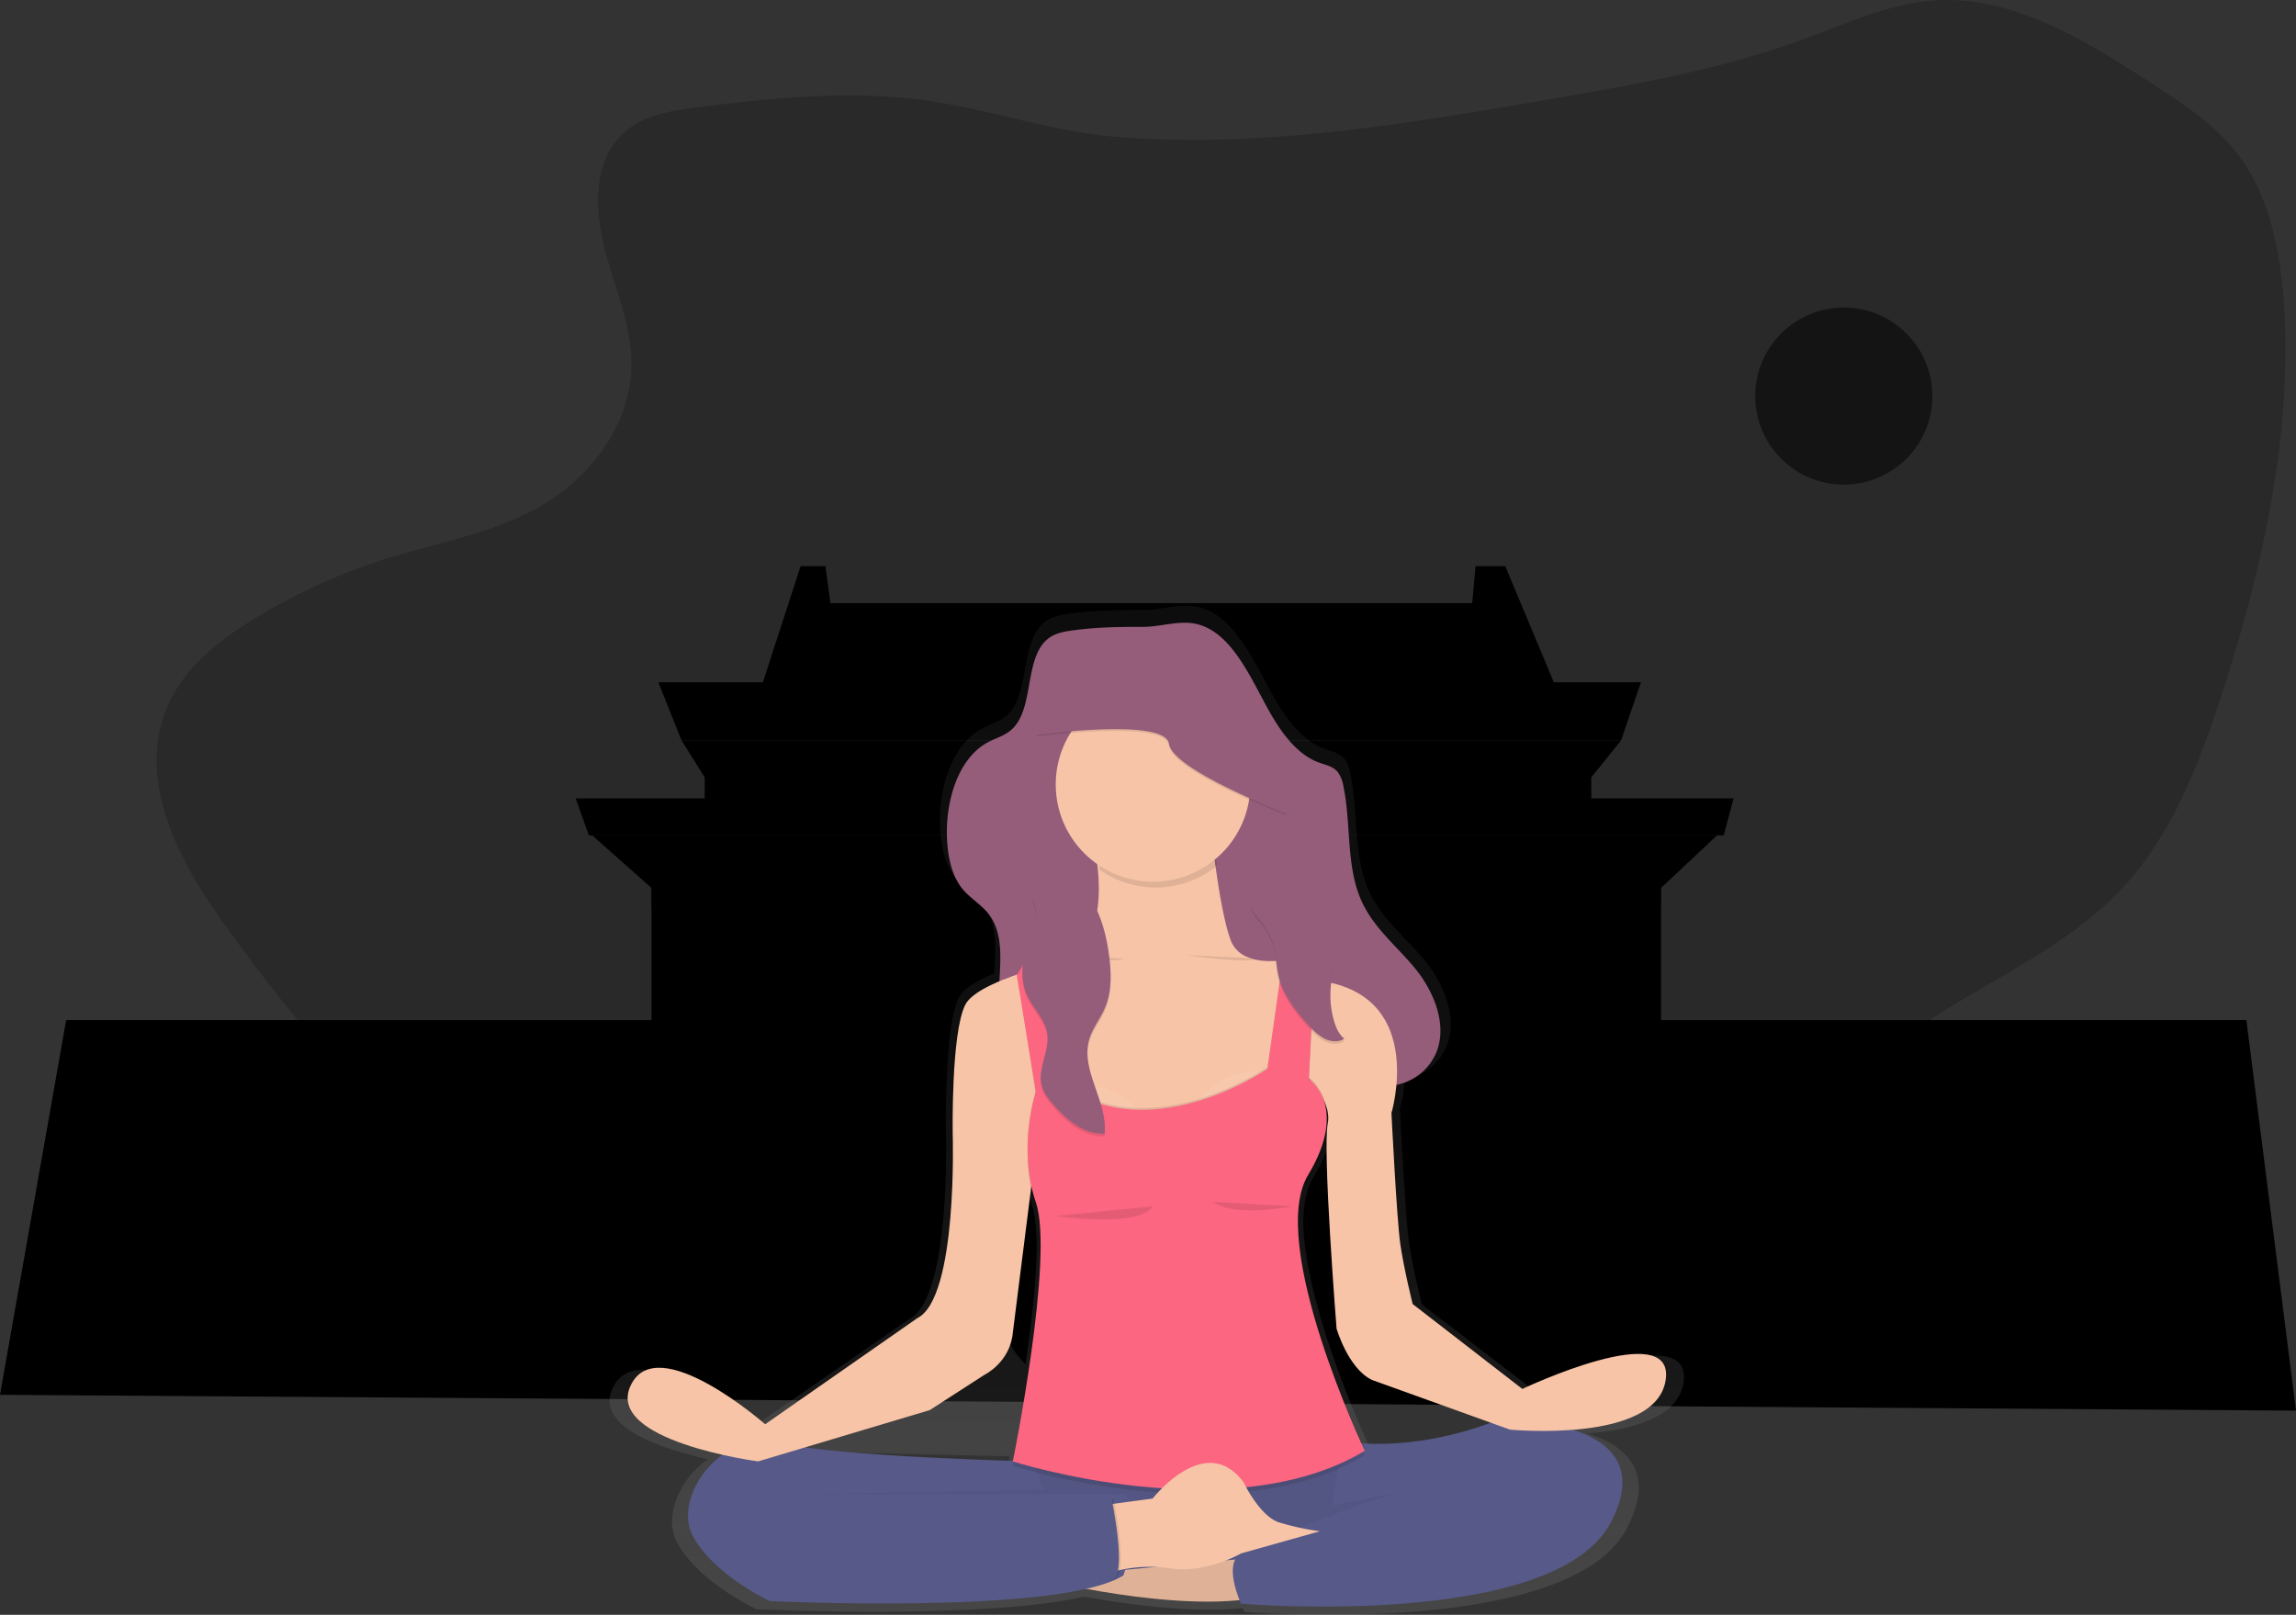 <svg width="985" height="692.97" xmlns="http://www.w3.org/2000/svg"><rect width="100%" height="100%" fill="#333333" stroke="none"/> <defs> <linearGradient y2="0" x2="0.5" y1="1" x1="0.5" id="62e9b6da-24f7-4061-9c04-454aab4390a5"> <stop stop-opacity="0.25" stop-color="gray" offset="0"/> <stop stop-opacity="0.12" stop-color="gray" offset="0.54"/> <stop stop-opacity="0.1" stop-color="gray" offset="1"/> </linearGradient> </defs> <title>mindfulness</title> <g> <title>background</title> <rect fill="none" id="canvas_background" height="402" width="582" y="-1" x="-1"/> </g> <g> <title>Layer 1</title> <path id="svg_1" opacity="0.2" fill="#000" d="m297.08,46.32c-12.12,1.58 -25.29,4.24 -33.3,14.83c-9.47,12.52 -8.2,31.55 -3.91,47.4s11.07,31.3 11,47.9c-0.19,26.39 -18.21,48.79 -38.72,60.6s-43.66,15.62 -65.8,22.51a256,256 0 0 0 -58.77,26.93c-15.59,9.67 -31.27,22.31 -37.51,41.39c-10.23,31.29 8.59,64.5 27.18,90.19c57,78.77 129.66,154.35 218.48,162c66.35,5.67 132.77,-27.89 198.4,-15.58c30.15,5.64 58.24,20.66 86.54,33.89s58.07,25 88.58,23.5s62.15,-18.8 75.37,-50.49c7.81,-18.73 8.6,-40.45 15.82,-59.49c22.12,-58.41 91.06,-67.89 131.06,-111.85c21,-23.09 33,-54.8 43,-86.22c16.15,-51.12 28.26,-105 25.56,-159.35c-1.18,-23.66 -5.6,-48.23 -18.73,-66.49c-9.55,-13.29 -22.88,-22.11 -35.9,-30.64c-29.64,-19.42 -61.46,-39.47 -95.51,-37.16c-19.62,1.33 -38.18,10.06 -56.9,16.9c-35.66,13 -72.86,19.44 -109.87,25.79c-61.15,10.5 -123.18,21 -185.16,15.76c-27.37,-2.33 -53.22,-11.63 -80.15,-15.44c-32.75,-4.63 -68.14,-1.13 -100.76,3.12z"/> <circle id="svg_2" opacity="0.5" fill="#000" r="38" cy="169.97" cx="791"/> <polygon id="svg_3" fill="#000" points="671.33 304.12 323.6 304.12 343.47 242.97 354.12 242.97 356.25 258.83 631.59 258.83 633.01 242.97 645.78 242.97 671.33 304.12"/> <polygon id="svg_5" fill="#000" points="695.46 317.71 292.38 317.71 282.44 292.8 703.98 292.8 695.46 317.71"/> <polygon id="svg_6" fill="#000" points="682.69 333.57 302.31 333.57 292.38 317.71 695.46 317.71 682.69 333.57"/> <rect id="svg_7" fill="#000" height="18.12" width="380.37" y="329.04" x="302.31"/> <rect id="svg_8" fill="#000" height="67.95" width="432.89" y="376.6" x="279.6"/> <polygon id="svg_10" fill="#000" points="985 605.35 0 598.56 28.39 437.75 963.71 437.75 985 605.35"/> <rect id="svg_17" opacity="0.2" height="90.6" width="45.42" y="444.55" x="469.79"/> <circle id="svg_18" stroke-miterlimit="10" stroke="#000" fill="none" cy="632.53" cx="187.35"/> <rect id="svg_19" fill="#000" height="67.95" width="7.1" y="376.6" x="279.6"/> <rect id="svg_20" fill="#000" height="67.95" width="7.1" y="376.6" x="320.76"/> <rect id="svg_21" fill="#000" height="67.95" width="7.1" y="376.6" x="366.18"/> <rect id="svg_22" fill="#000" height="67.95" width="7.1" y="376.6" x="410.18"/> <rect id="svg_23" fill="#000" height="67.95" width="7.1" y="376.6" x="458.44"/> <rect id="svg_24" fill="#000" height="67.95" width="7.1" y="376.6" x="523.72"/> <rect id="svg_25" fill="#000" height="67.95" width="7.1" y="376.6" x="567.72"/> <rect id="svg_26" fill="#000" height="67.95" width="7.1" y="376.6" x="617.4"/> <rect id="svg_27" fill="#000" height="67.95" width="7.1" y="376.6" x="659.98"/> <rect id="svg_28" fill="#000" height="67.95" width="7.1" y="376.6" x="705.4"/> <polygon id="svg_29" fill="#000" points="712.49 381.13 279.6 381.13 254.06 358.48 736.62 358.48 712.49 381.13"/> <rect id="svg_30" fill="#000" height="9.06" width="17.03" y="381.13" x="279.6"/> <rect id="svg_31" fill="#000" height="9.06" width="17.03" y="381.13" x="316.51"/> <rect id="svg_32" fill="#000" height="9.06" width="17.03" y="381.13" x="360.5"/> <rect id="svg_33" fill="#000" height="9.06" width="17.03" y="381.13" x="405.92"/> <rect id="svg_34" fill="#000" height="9.06" width="17.03" y="381.13" x="454.18"/> <rect id="svg_35" fill="#000" height="9.06" width="17.03" y="381.13" x="518.05"/> <rect id="svg_36" fill="#000" height="9.06" width="17.03" y="381.13" x="563.47"/> <rect id="svg_37" fill="#000" height="9.06" width="17.03" y="381.13" x="613.14"/> <rect id="svg_38" fill="#000" height="9.06" width="17.03" y="381.13" x="655.72"/> <rect id="svg_39" fill="#000" height="9.06" width="17.03" y="381.13" x="695.46"/> <polygon id="svg_40" fill="#000" points="739.46 358.48 252.64 358.48 246.96 342.63 743.72 342.63 739.46 358.48"/> <ellipse id="svg_42" fill="#000" ry="18.12" rx="11.35" cy="335.83" cx="492.5"/> <ellipse id="svg_43" opacity="0.2" ry="18.12" rx="11.35" cy="335.83" cx="492.5"/> <ellipse id="svg_44" fill="#000" ry="11.32" rx="7.1" cy="335.83" cx="492.5"/> <path id="svg_45" fill="url(#62e9b6da-24f7-4061-9c04-454aab4390a5)" d="m658.67,597.13l-48.68,-37.36s-3.93,-15.57 -5.5,-26.47s-3.93,-57.6 -3.93,-57.6a67.86,67.86 0 0 0 2.21,-12.36c0.48,-0.1 1,-0.22 1.45,-0.35a24.28,24.28 0 0 0 16.39,-14.13c5,-12.44 -1.46,-27.14 -9.64,-37s-18.47,-17.78 -23.85,-30c-6.64,-15.06 -4.37,-33.26 -7.76,-49.74a15,15 0 0 0 -2.51,-6.43c-2.1,-2.61 -5.39,-3.18 -8.33,-4.22c-9.28,-3.29 -16.24,-12.31 -21.67,-21.72c-8.79,-15.25 -17.89,-38.44 -36,-39.76c-6.73,-0.49 -13.76,1.78 -20.56,1.76c-10.55,0 -21,0.13 -31.46,1.58c-3.74,0.51 -7.62,1.21 -10.74,3.68c-10.71,8.47 -5.86,30.86 -16.18,40c-3.07,2.71 -7,3.68 -10.47,5.54c-13.08,7 -18.89,25.67 -18.12,42.47c0.36,7.87 2,16.07 6.65,21.82c3.68,4.6 8.93,7.24 12.36,12.09c5.54,7.83 4.79,18.21 4.19,28.77c-7.4,3.1 -13.34,6.66 -15.21,10.49c-6.28,12.84 -5.5,56.82 -5.5,56.82s2.36,72 -15.7,81l-67.53,46.7s-47.9,-41.64 -59.68,-17.12c-8.06,16.77 21.35,26.26 40.74,30.58c-12.23,8.68 -19,24.72 -13.26,35.59c9,17.12 34.16,28.8 34.16,28.8s95.95,4.63 140.3,-5.31l0.73,0c18.83,3.41 45.85,7 67.52,4.84c0.41,1 0.7,1.64 0.7,1.64s139,11.68 164.11,-35.81c12.89,-24.35 -0.56,-35.6 -16.72,-40.78c18.09,-1.44 38.69,-6.5 41.06,-21.88c4.35,-28.04 -63.57,3.87 -63.57,3.87zm-14,14.89c-25.43,9.27 -46.08,9.79 -57.07,9.09c-5.41,-11.77 -27.92,-62.79 -28.51,-96.93c0.14,-7.62 1.5,-14.28 4.54,-19.28c6.55,-10.77 8.48,-19.21 8.26,-25.63c0,-0.48 0,-0.94 0,-1.4a26.07,26.07 0 0 0 -0.57,-5.84a15.32,15.32 0 0 1 0.93,8.34c-2.36,12.07 3.93,90.29 3.93,90.29s5.1,17.51 15.7,22.57l52.79,18.79zm-196.26,13.26l24.34,-15.57s-41.4,-24.22 -40.25,-37.49l8,-63.23a65.12,65.12 0 0 0 2.16,8c1.42,4.15 2,10.23 2.11,17.47c-0.27,35.25 -12.27,93.81 -12.27,93.81l0.15,0l-0.09,0.42l-0.85,0.05c-19.75,-0.6 -65.77,-2.32 -91.54,-5.89l108.24,2.43zm153.61,23.6l0,-5.39l-6,0l6,5.39z"/> <path id="svg_46" fill="#965d7b" d="m545.02,306.11c5.25,9.18 12,18 20.95,21.18c2.84,1 6,1.57 8,4.11a14.74,14.74 0 0 1 2.42,6.27c3.27,16.07 1.08,33.82 7.5,48.5c5.2,11.89 15.15,19.64 23.06,29.23s14.12,23.93 9.32,36.05a23.53,23.53 0 0 1 -15.77,13.78c-6.62,1.79 -13.53,1 -20.25,-0.15c-8.86,-1.57 -17.88,-4 -25.26,-10c-12.77,-10.37 -18.17,-29 -24.85,-45.56c-3.14,-7.76 -7.31,-15.89 -14.21,-18.67c-7.91,-3.18 -16.79,2.13 -21.92,9.92s-7.41,17.58 -9.89,27c-2.8,10.63 -6.35,21.68 -13.71,28.63a23.08,23.08 0 0 1 -24.64,4.93c-8.2,-3.42 -14.69,-12.06 -16.57,-22.09c-2.91,-15.46 4.06,-34 -4.49,-46.22c-3.32,-4.73 -8.39,-7.31 -12,-11.79c-4.45,-5.61 -6.08,-13.6 -6.43,-21.27c-0.75,-16.38 4.87,-34.63 17.51,-41.41c3.38,-1.81 7.15,-2.76 10.12,-5.4c10,-8.88 5.29,-30.71 15.64,-39c3,-2.41 6.76,-3.08 10.38,-3.59c10.14,-1.41 20.21,-1.57 30.41,-1.54c6.58,0 13.37,-2.19 19.88,-1.71c17.51,1.32 26.28,23.93 34.8,38.8z"/> <polygon id="svg_47" fill="#575988" points="357.29 637.16 361.12 682.53 629 680.94 623.9 631.41 533.33 620.87 374.51 630.45 357.29 637.16"/> <polygon id="svg_48" opacity="0.05" points="357.29 637.16 361.12 682.53 629 680.94 623.9 631.41 533.33 620.87 374.51 630.45 357.29 637.16"/> <path id="svg_49" fill="#f7c4a7" d="m533.56,668.88l-89.18,8.35s61.1,15.56 96.77,8l-7.59,-16.35z"/> <path id="svg_50" opacity="0.1" d="m533.56,668.88l-89.18,8.35s61.1,15.56 96.77,8l-7.59,-16.35z"/> <path id="svg_51" fill="#f7c4a7" d="m465.63,349.35s17.46,45.92 -8.35,66.41s-4.55,77.8 -4.55,77.8l99.43,-4.55s9.87,-64.51 4.55,-78.18c0,0 -23.53,6.83 -28.84,-7.59s-9.11,-53.89 -9.11,-53.89l-53.13,0z"/> <path id="svg_52" fill="#575988" d="m442.86,627.13s-83.87,-1.9 -108.53,-8s-45.92,23.15 -37.19,39.85s33,28.08 33,28.08s124.85,6.07 151.8,-11c0,0 10.25,-29.22 0,-34.91l-130.15,0l96,-1.9l-4.93,-12.12z"/> <path id="svg_53" fill="#575988" d="m576.07,618.41s28.08,6.07 66.79,-9.11c0,0 72.48,-2.28 48.2,44s-158.63,34.91 -158.63,34.91s-8,-17.08 0,-21.63s77.42,-33.77 99,-32.26l-60,11.76l4.64,-27.67z"/> <path id="svg_54" opacity="0.1" d="m522.2,371.44c-1.45,-10.81 -2.3,-19.62 -2.3,-19.62l-53.13,0a103.6,103.6 0 0 1 5.08,21.48a41.75,41.75 0 0 0 50.35,-1.86z"/> <circle id="svg_55" fill="#f7c4a7" r="41.74" cy="336.63" cx="494.66"/> <path id="svg_56" fill="#f7c4a7" d="m470.19,409.31s-50.09,9.49 -56.16,22s-5.31,55.41 -5.31,55.41s2.28,70.21 -15.18,78.93l-65.27,45.54s-46.3,-40.61 -57.68,-16.7s54.65,32.64 54.65,32.64l73.62,-22l23.53,-15.18s11,-5.31 12.14,-18.22l9.87,-78.18l39.47,-11.38l63.73,0l8.54,-24.38s15.75,12.62 13.47,24.38s3.79,88 3.79,88s4.93,17.08 15.18,22l59.21,21.32s62.62,6.07 66.79,-21.25s-61.48,3.79 -61.48,3.79l-47.06,-36.43s-3.79,-15.18 -5.31,-25.81s-3.79,-56.16 -3.79,-56.16s14.42,-47.82 -27.32,-56.16l-53.89,-16.7l-45.54,4.54z"/> <path id="svg_57" opacity="0.1" d="m436.6,418.98l7.78,51.42s-8,23.91 0,47.44s-9.88,111.19 -9.88,111.19s93.73,30 151,-4.55c0,0 -42.12,-88.8 -24.29,-118.4s0.29,-41.18 0.29,-41.18l2.8,-54.41l-12.9,-3.79l-7.59,53.79s-52.37,36.43 -91.08,4.55l-8.35,-58.44l-7.78,12.38z"/> <path id="svg_58" opacity="0.07" fill="#fff" d="m490.74,480.1a30.73,30.73 0 0 0 -39.79,-11.19c12.71,9.51 26.72,12.05 39.79,11.19z"/> <path id="svg_59" opacity="0.07" fill="#fff" d="m512.25,474.4a30.73,30.73 0 0 1 39.79,-11.19c-12.7,9.51 -26.72,12.06 -39.79,11.19z"/> <path id="svg_60" opacity="0.1" d="m436.6,418.98l7.78,48.76s-8,23.91 0,47.44s-9.88,111.19 -9.88,111.19s93.73,30 151,-4.55c0,0 -42.12,-88.8 -24.29,-118.4s0.29,-41.18 0.29,-41.18l2.74,-54.45l-12.9,-3.79l-7.59,53.89s-52.37,36.43 -91.08,4.55l-8.35,-58.44l-7.72,14.98z"/> <path id="svg_61" fill="#fc6681" d="m436.22,418.6l8.16,49.9s-8,23.91 0,47.44s-9.88,111.19 -9.88,111.19s93.73,30 151,-4.55c0,0 -42.12,-88.8 -24.29,-118.4s0.29,-41.18 0.29,-41.18l2.74,-54.45l-12.9,-3.79l-7.59,53.89s-52.37,36.43 -91.08,4.55l-8.35,-58.44l-8.1,13.84z"/> <path id="svg_62" fill="#f7c4a7" d="m474.74,645.73l19.76,-2.66s22.77,-29.22 39.09,-6.83c0,0 6.83,14.42 15.18,17.08a112.22,112.22 0 0 0 17.46,3.79l-33.77,9.49s-14.8,8.73 -30.36,6.45a59,59 0 0 0 -27.32,2.28l-0.04,-29.6z"/> <path id="svg_63" opacity="0.1" d="m452.92,521.82s35.67,5.31 41.74,-4.17"/> <path id="svg_64" opacity="0.1" d="m520.5,515.75s6.83,6.83 34.15,1.9"/> <path id="svg_65" opacity="0.1" d="m451.02,409.87s26.18,3.79 31.12,1.52"/> <path id="svg_66" opacity="0.1" d="m508.71,409.87s26.18,3.79 31.12,1.52"/> <path id="svg_67" opacity="0.1" d="m477.59,642.88s7.21,34 0,35.2s-17.46,-5.6 -17.46,-6.36s4.55,-22.39 4.55,-22.39l12.91,-6.45z"/> <path id="svg_68" fill="#575988" d="m476.83,642.88s7.21,34 0,35.2s-17.46,-5.6 -17.46,-6.36s4.55,-22.39 4.55,-22.39l12.91,-6.45z"/> <path id="svg_69" opacity="0.1" d="m441.6,404.9c-3.18,7.39 -4.31,16.11 -0.93,23.41c2.58,5.57 7.62,10.08 8.59,16.14c1.22,7.6 -4.41,15.33 -2.31,22.73c0.8,2.84 2.67,5.24 4.57,7.49c5.78,6.83 13.46,13.44 22.38,12.91c1.41,-13.78 -10.5,-27.15 -6.6,-40.44c1.4,-4.76 4.68,-8.72 6.66,-13.26c3.29,-7.53 2.82,-16.13 1.63,-24.26c-1.73,-11.79 -6.11,-26.26 -17.8,-31.78c-5.38,-2.54 -13,-2.72 -14.92,4.17c-1,3.68 1.4,7.14 1.73,10.74c0.42,4.57 -1.23,8.04 -3,12.15z"/> <path id="svg_70" fill="#965d7b" d="m441.6,403.76c-3.18,7.39 -4.31,16.11 -0.93,23.41c2.58,5.57 7.62,10.08 8.59,16.14c1.22,7.6 -4.41,15.33 -2.31,22.73c0.8,2.84 2.67,5.24 4.57,7.49c5.78,6.83 13.46,13.44 22.38,12.91c1.41,-13.78 -10.5,-27.15 -6.6,-40.44c1.4,-4.76 4.68,-8.72 6.66,-13.26c3.29,-7.53 2.82,-16.13 1.63,-24.26c-1.73,-11.79 -6.11,-26.26 -17.8,-31.78c-5.38,-2.54 -13,-2.72 -14.92,4.17c-1,3.68 1.4,7.14 1.73,10.74c0.42,4.58 -1.23,8.05 -3,12.15z"/> <path id="svg_71" opacity="0.1" d="m444.57,316.14s55.41,-7.59 56.92,3.79s50.47,30 50.47,30l-12.14,-30l-22.39,-37.19s-41,-3 -42.88,0s-23.53,12.9 -23.53,12.9l-6.45,20.5z"/> <path id="svg_72" fill="#965d7b" d="m444.57,315.38s55.41,-7.59 56.92,3.79s50.47,30 50.47,30l-12.14,-30l-22.39,-37.18s-41,-3 -42.88,0s-23.53,12.9 -23.53,12.9l-6.45,20.49z"/> <path id="svg_73" opacity="0.1" d="m540.99,396.49a27,27 0 0 1 5.56,11.13c0.92,3.91 0.95,8 1.83,11.92c1.87,8.35 7.39,15.37 13.16,21.69a23.67,23.67 0 0 0 6.72,5.66c2.64,1.3 6,1.57 8.45,0c-2.32,-1.9 -3.58,-4.81 -4.41,-7.7a39.58,39.58 0 0 1 -1.54,-12.41c0.25,-7 2.3,-14.39 -0.61,-20.77c-1.68,-3.68 -4.81,-6.48 -8,-9a42.61,42.61 0 0 0 -7.14,-4.7c-4.71,-2.35 -10.12,-3.38 -15.32,-3.89c-6.78,-0.7 -0.85,5.49 1.3,8.07z"/> <path id="svg_74" fill="#965d7b" d="m540.99,395.34a27,27 0 0 1 5.56,11.15c0.92,3.91 0.95,8 1.83,11.92c1.87,8.35 7.39,15.37 13.16,21.69a23.67,23.67 0 0 0 6.72,5.66c2.64,1.3 6,1.57 8.45,0c-2.32,-1.9 -3.58,-4.81 -4.41,-7.7a39.58,39.58 0 0 1 -1.54,-12.41c0.25,-7 2.3,-14.39 -0.61,-20.77c-1.68,-3.68 -4.81,-6.48 -8,-9a42.61,42.61 0 0 0 -7.14,-4.7c-4.71,-2.35 -10.12,-3.38 -15.32,-3.89c-6.78,-0.71 -0.85,5.48 1.3,8.05z"/> </g> </svg>
